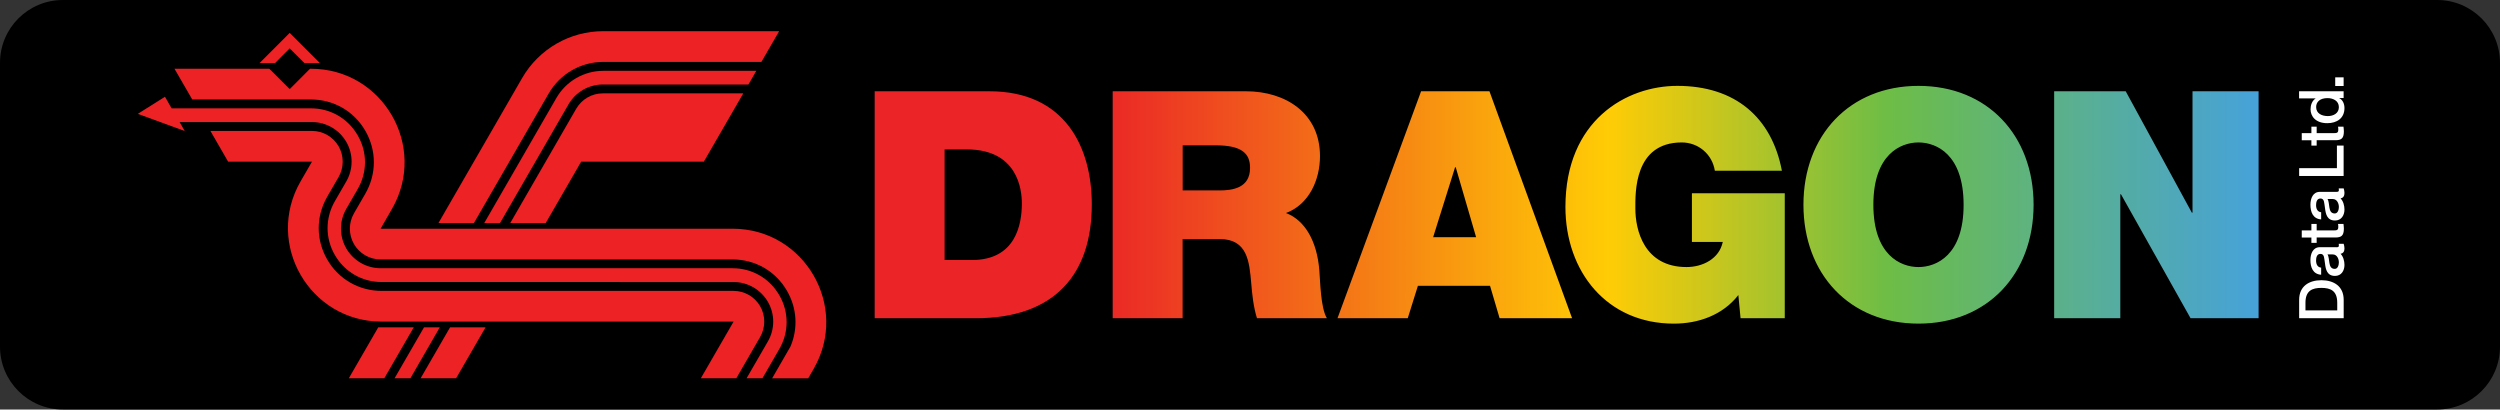 <?xml version="1.0" encoding="utf-8"?>
<!-- Generator: Adobe Illustrator 25.0.0, SVG Export Plug-In . SVG Version: 6.00 Build 0)  -->
<svg version="1.1" id="Layer_1" xmlns="http://www.w3.org/2000/svg" xmlns:xlink="http://www.w3.org/1999/xlink" x="0px" y="0px"
	 viewBox="0 0 3840 629" style="enable-background:new 0 0 3840 629;" xml:space="preserve">
<rect x="0" y="0" width="3840" height="629" fill="#333333" stroke="none"/>
<style type="text/css">
	.st0{fill:#EC2224;}
	.st1{fill:#FFFFFF;}
	.st2{fill:url(#SVGID_1_);}
	.st3{fill:url(#SVGID_2_);}
	.st4{fill:url(#SVGID_3_);}
	.st5{fill:url(#SVGID_4_);}
	.st6{fill:url(#SVGID_5_);}
	.st7{fill:url(#SVGID_6_);}
	.st8{fill:url(#SVGID_7_);}
	.st9{fill:url(#SVGID_8_);}
	.st10{fill:url(#SVGID_9_);}
	.st11{fill:url(#SVGID_10_);}
	.st12{fill:url(#SVGID_11_);}
	.st13{fill:url(#SVGID_12_);}
	.st14{fill:url(#SVGID_13_);}
	.st15{fill:url(#SVGID_14_);}
	.st16{fill:url(#SVGID_15_);}
	.st17{fill:url(#SVGID_16_);}
	.st18{fill:url(#SVGID_17_);}
	.st19{fill:url(#SVGID_18_);}
	.st20{fill:url(#SVGID_19_);}
	.st21{fill:url(#SVGID_20_);}
	.st22{fill:url(#SVGID_21_);}
	.st23{fill:url(#SVGID_22_);}
	.st24{fill:url(#SVGID_23_);}
	.st25{fill:url(#SVGID_24_);}
	.st26{fill:url(#SVGID_25_);}
	.st27{fill:url(#SVGID_26_);}
	.st28{fill:url(#SVGID_27_);}
	.st29{fill:url(#SVGID_28_);}
	.st30{fill:url(#SVGID_29_);}
	.st31{fill:url(#SVGID_30_);}
	.st32{fill:url(#SVGID_31_);}
	.st33{fill:url(#SVGID_32_);}
	.st34{fill:url(#SVGID_33_);}
	.st35{fill:url(#SVGID_34_);}
	.st36{fill:url(#SVGID_35_);}
	.st37{fill:url(#SVGID_36_);}
	.st38{fill:url(#SVGID_37_);}
	.st39{fill:url(#SVGID_38_);}
</style>
<g>
	<path d="M3743.4,629H96.6C43.2,629,0,585.7,0,532.4V96.6C0,43.2,43.2,0,96.6,0h3646.8c53.3,0,96.6,43.2,96.6,96.6v435.8
		C3840,585.7,3796.8,629,3743.4,629z"/>
	<g>
		<polygon class="st0" points="675.5,502.8 630.4,581 606.1,581 651.3,502.8 		"/>
		<path class="st0" d="M768.1,342.5l105.2-182.3c10.9-18.8,31-30.4,52.7-30.4h223.6l12.1-21h-153.3l-81.9,0
			c-29.5,0-56.9,15.9-71.7,41.4L815.1,219l-1.2,2.1l-70.1,121.5H768.1z"/>
		<g>
			<path class="st0" d="M1196.8,47.9l-188.4,0l0,0h-81.9c-51.3,0-98.7,27.4-124.4,71.8l-39.7,68.8l-1.2,2.1l-87.7,151.9h54.5
				l115-199.2c17.2-29.7,49.1-48.2,83.5-48.2h243L1196.8,47.9z"/>
			<path class="st0" d="M892.7,248.3h188.4l60.6-104.9H926c-16.9,0-32.4,9-40.9,23.6L783.8,342.5h54.5L892.7,248.3z"/>
			<polygon class="st0" points="745.8,502.8 700.6,581 646.1,581 691.3,502.8 			"/>
			<polygon class="st0" points="581,502.8 535.8,581 590.3,581 635.5,502.8 			"/>
		</g>
		<path class="st0" d="M350.4,248.3h128.8l-17.5,30.3C406.5,374.3,475.5,494,586.1,494h0l540.7,0l-50.3,87h54.5l36.6-63.4
			c8.4-14.6,8.4-32.6,0-47.2c-8.4-14.6-24-23.6-40.9-23.6H586.1c-34.8,0-66.1-18-83.5-48.2c-17.4-30.2-17.4-66.2,0-96.4l17.5-30.3
			c8.4-14.6,8.4-32.6,0-47.2c-8.4-14.6-24-23.6-40.9-23.6H323.2L350.4,248.3z"/>
		<path class="st0" d="M295.3,152.8h182.4c34.8,0,66.1,18,83.5,48.2c17.4,30.2,17.4,66.2,0,96.4l-17.5,30.3
			c-8.4,14.6-8.4,32.6,0,47.2c8.4,14.6,24,23.6,40.9,23.6l540.7,0c34.8,0,66.1,18,83.5,48.2c15.4,26.6,17.2,57.8,5.4,85.5
			l-28.2,48.9h55.4l8.3-14.4c55.3-95.7-13.8-215.4-124.4-215.4l-292,0H668.5l-83.9,0L602,321c55.3-95.7-13.8-215.4-124.4-215.4h-1.4
			L445,136.9l-31.3-31.3H268L295.3,152.8z"/>
		<g>
			<polygon class="st0" points="422.6,96.8 445,74.3 467.5,96.8 491.3,96.8 445,50.5 398.8,96.8 			"/>
		</g>
		<path class="st0" d="M283.7,201.2l-72-26.3l41.7-26.3l10.2,17.8h214.1c29.9,0,56.7,15.5,71.7,41.4c15,25.9,15,56.8,0,82.7
			l-17.5,30.3c-10.9,18.8-10.9,42,0,60.8c10.9,18.8,31,30.4,52.7,30.4l540.7,0c29.9,0,56.7,15.5,71.7,41.4s15,56.8,0,82.8
			l-25.9,44.8h-24.3l32.7-56.6c10.9-18.8,10.9-42,0-60.8c-10.9-18.8-31-30.4-52.7-30.4H750.9H586.1c-29.9,0-56.7-15.5-71.7-41.4
			c-15-25.9-15-56.8,0-82.8l17.5-30.3c10.9-18.8,10.9-42,0-60.8c-10.9-18.8-31-30.4-52.7-30.4H275.9L283.7,201.2z"/>
	</g>
	<g>
		<g>
			<g>
				<path class="st1" d="M3531.5,488.8v-28.3c0-21,15.3-30.1,34.2-30.1c18.8,0,34.2,9.1,34.2,30.1v28.3H3531.5z M3590,476.8v-11.8
					c0-18.8-10.7-22.8-24.4-22.8c-13.7,0-24.4,4-24.4,22.8v11.8H3590z"/>
				<path class="st1" d="M3588.8,379.8c2.7,0,3.7-0.6,3.7-2.6c0-0.7,0-1.5-0.2-2.7h7.6c0.6,1.6,1.2,5.1,1.2,6.9c0,4.4-1.5,7.6-6,8.4
					c4.2,4.3,6,11.3,6,17.1c0,8.9-4.8,16.9-14.5,16.9c-12.3,0-14.3-9.9-15.4-19c-1.4-7.9-0.6-14.8-7-14.8c-5.6,0-6.7,5.8-6.7,10.2
					c0,6.1,2.5,10.4,7.8,10.9v10.9c-12.7-0.8-16.5-11.6-16.5-22.5c0-9.7,3.9-19.8,14.4-19.8H3588.8z M3575,390.7
					c2.2,3.3,2.1,8.6,3,13.4c0.8,4.7,2.5,8.9,8.2,8.9c4.9,0,6.3-6.2,6.3-10c0-4.8-2.5-12.2-9.4-12.2H3575z"/>
				<path class="st1" d="M3550.3,373v-8.2h-14.8v-10.9h14.8V344h8.1v9.9h26.4c4.5,0,6.8-0.4,6.8-5.3c0-1.5,0-3.1-0.4-4.6h8.4
					c0.2,2.4,0.6,4.7,0.6,7.1c0,11.4-4.4,13.5-12.6,13.7h-29.2v8.2H3550.3z"/>
				<path class="st1" d="M3588.8,294.7c2.7,0,3.7-0.6,3.7-2.6c0-0.7,0-1.5-0.2-2.7h7.6c0.6,1.6,1.2,5.1,1.2,6.9c0,4.4-1.5,7.6-6,8.4
					c4.2,4.3,6,11.3,6,17.1c0,8.9-4.8,16.9-14.5,16.9c-12.3,0-14.3-9.9-15.4-19c-1.4-7.8-0.6-14.8-7-14.8c-5.6,0-6.7,5.8-6.7,10.2
					c0,6.1,2.5,10.4,7.8,10.9V337c-12.7-0.8-16.5-11.6-16.5-22.5c0-9.7,3.9-19.8,14.4-19.8H3588.8z M3575,305.6
					c2.2,3.3,2.1,8.6,3,13.4c0.8,4.7,2.5,8.9,8.2,8.9c4.9,0,6.3-6.2,6.3-10c0-4.8-2.5-12.2-9.4-12.2H3575z"/>
				<path class="st1" d="M3531.5,270.3v-12h58v-34.7h10.3v46.7H3531.5z"/>
				<path class="st1" d="M3550.3,223.6v-8.2h-14.8v-10.9h14.8v-9.9h8.1v9.9h26.4c4.5,0,6.8-0.4,6.8-5.3c0-1.5,0-3.1-0.4-4.6h8.4
					c0.2,2.4,0.6,4.7,0.6,7.1c0,11.4-4.4,13.5-12.6,13.7h-29.2v8.2H3550.3z"/>
				<path class="st1" d="M3599.8,140.2v10.3h-6.7v0.2c5.6,2.9,8,9.1,8,15.3c0,15.6-11.6,23.2-26.4,23.2c-17.9,0-25.7-10.6-25.7-21.4
					c0-6.2,2.3-13.1,7.7-16.5v-0.2h-25.3v-10.9H3599.8z M3592.5,164.6c0-9.8-8.9-13.9-17.5-13.9c-10.9,0-17.4,5.3-17.4,13.7
					c0,10.2,9.1,13.9,18,13.9C3584.1,178.3,3592.5,174.1,3592.5,164.6z"/>
			</g>
			<path class="st1" d="M3586.9,132.1v-13.3h12.9v13.3H3586.9z"/>
		</g>
		<g>
			<g>
				<linearGradient id="SVGID_1_" gradientUnits="userSpaceOnUse" x1="1343.519" y1="314.486" x2="3469.249" y2="314.486">
					<stop  offset="0.16" style="stop-color:#EA2427"/>
					<stop  offset="0.53" style="stop-color:#FFCC05"/>
					<stop  offset="0.732" style="stop-color:#6DBD46"/>
					<stop  offset="1" style="stop-color:#46A2DA"/>
				</linearGradient>
				<path class="st2" d="M1519.8,140.2h-176.3v348.6h155.3c121.6,0,178.2-67.9,178.2-174.8C1677,226.1,1636,140.2,1519.8,140.2z
					 M1492.9,399.4h-42V229.5h34.2c77.6,0,84.5,61,84.5,83C1569.6,345.2,1559.8,399.4,1492.9,399.4z M1975.3,327.2
					c35.6-13.2,52.2-51.3,52.2-87.4c0-65.9-52.7-99.6-113.8-99.6h-204.6v348.6h107.4V367.2h57.1c42.5,0,45.4,34.7,48.3,67.9
					c1.5,18.1,3.4,36.1,8.8,53.7h107.4c-9.8-16.1-10.2-57.6-11.7-74.7C2022.7,370.6,2004.6,338.4,1975.3,327.2z M1872.8,292.5h-56.2
					v-69.3h50.3c41,0,53.2,12.7,53.2,34.7C1920.1,289.1,1892.8,292.5,1872.8,292.5z M2182.8,140.2l-128.4,348.6h107.9l15.6-49.8
					h110.8l14.7,49.8h111.3l-126.9-348.6H2182.8z M2201.3,364.3l33.7-107.4h1l31.3,107.4H2201.3z M2598.8,371.6h47.4
					c-5.4,25.9-30.8,38.6-55.7,38.6c-65.4,0-78.6-57.1-78.6-89.8c0-23.9-2.4-101.6,71.3-101.6c25.4,0,46.9,18.1,50.8,43.5h103
					c-15.6-82-71.8-130.4-160.6-130.4c-78.6,0-171.9,53.2-171.9,186c0,99.1,63.5,179.2,166.5,179.2c38.1,0,75.2-13.2,99.1-43.9
					l3.4,35.6h67.9V296.9h-142.6V371.6z M2946.8,131.9c-105.9,0-176.7,76.2-176.7,182.6c0,106.4,70.8,182.6,176.7,182.6
					c106,0,176.8-76.2,176.8-182.6C3123.6,208,3052.8,131.9,2946.8,131.9z M2946.8,410.2c-27.3,0-69.3-18.1-69.3-95.7
					c0-77.6,42-95.7,69.3-95.7c27.3,0,69.3,18.1,69.3,95.7C3016.2,392.1,2974.2,410.2,2946.8,410.2z M3367.7,140.2v186.5h-1
					l-101.6-186.5h-109.9v348.6h101.6V298.4h1l106.9,190.4h104.5V140.2H3367.7z"/>
			</g>
		</g>
	</g>
</g>
</svg>
